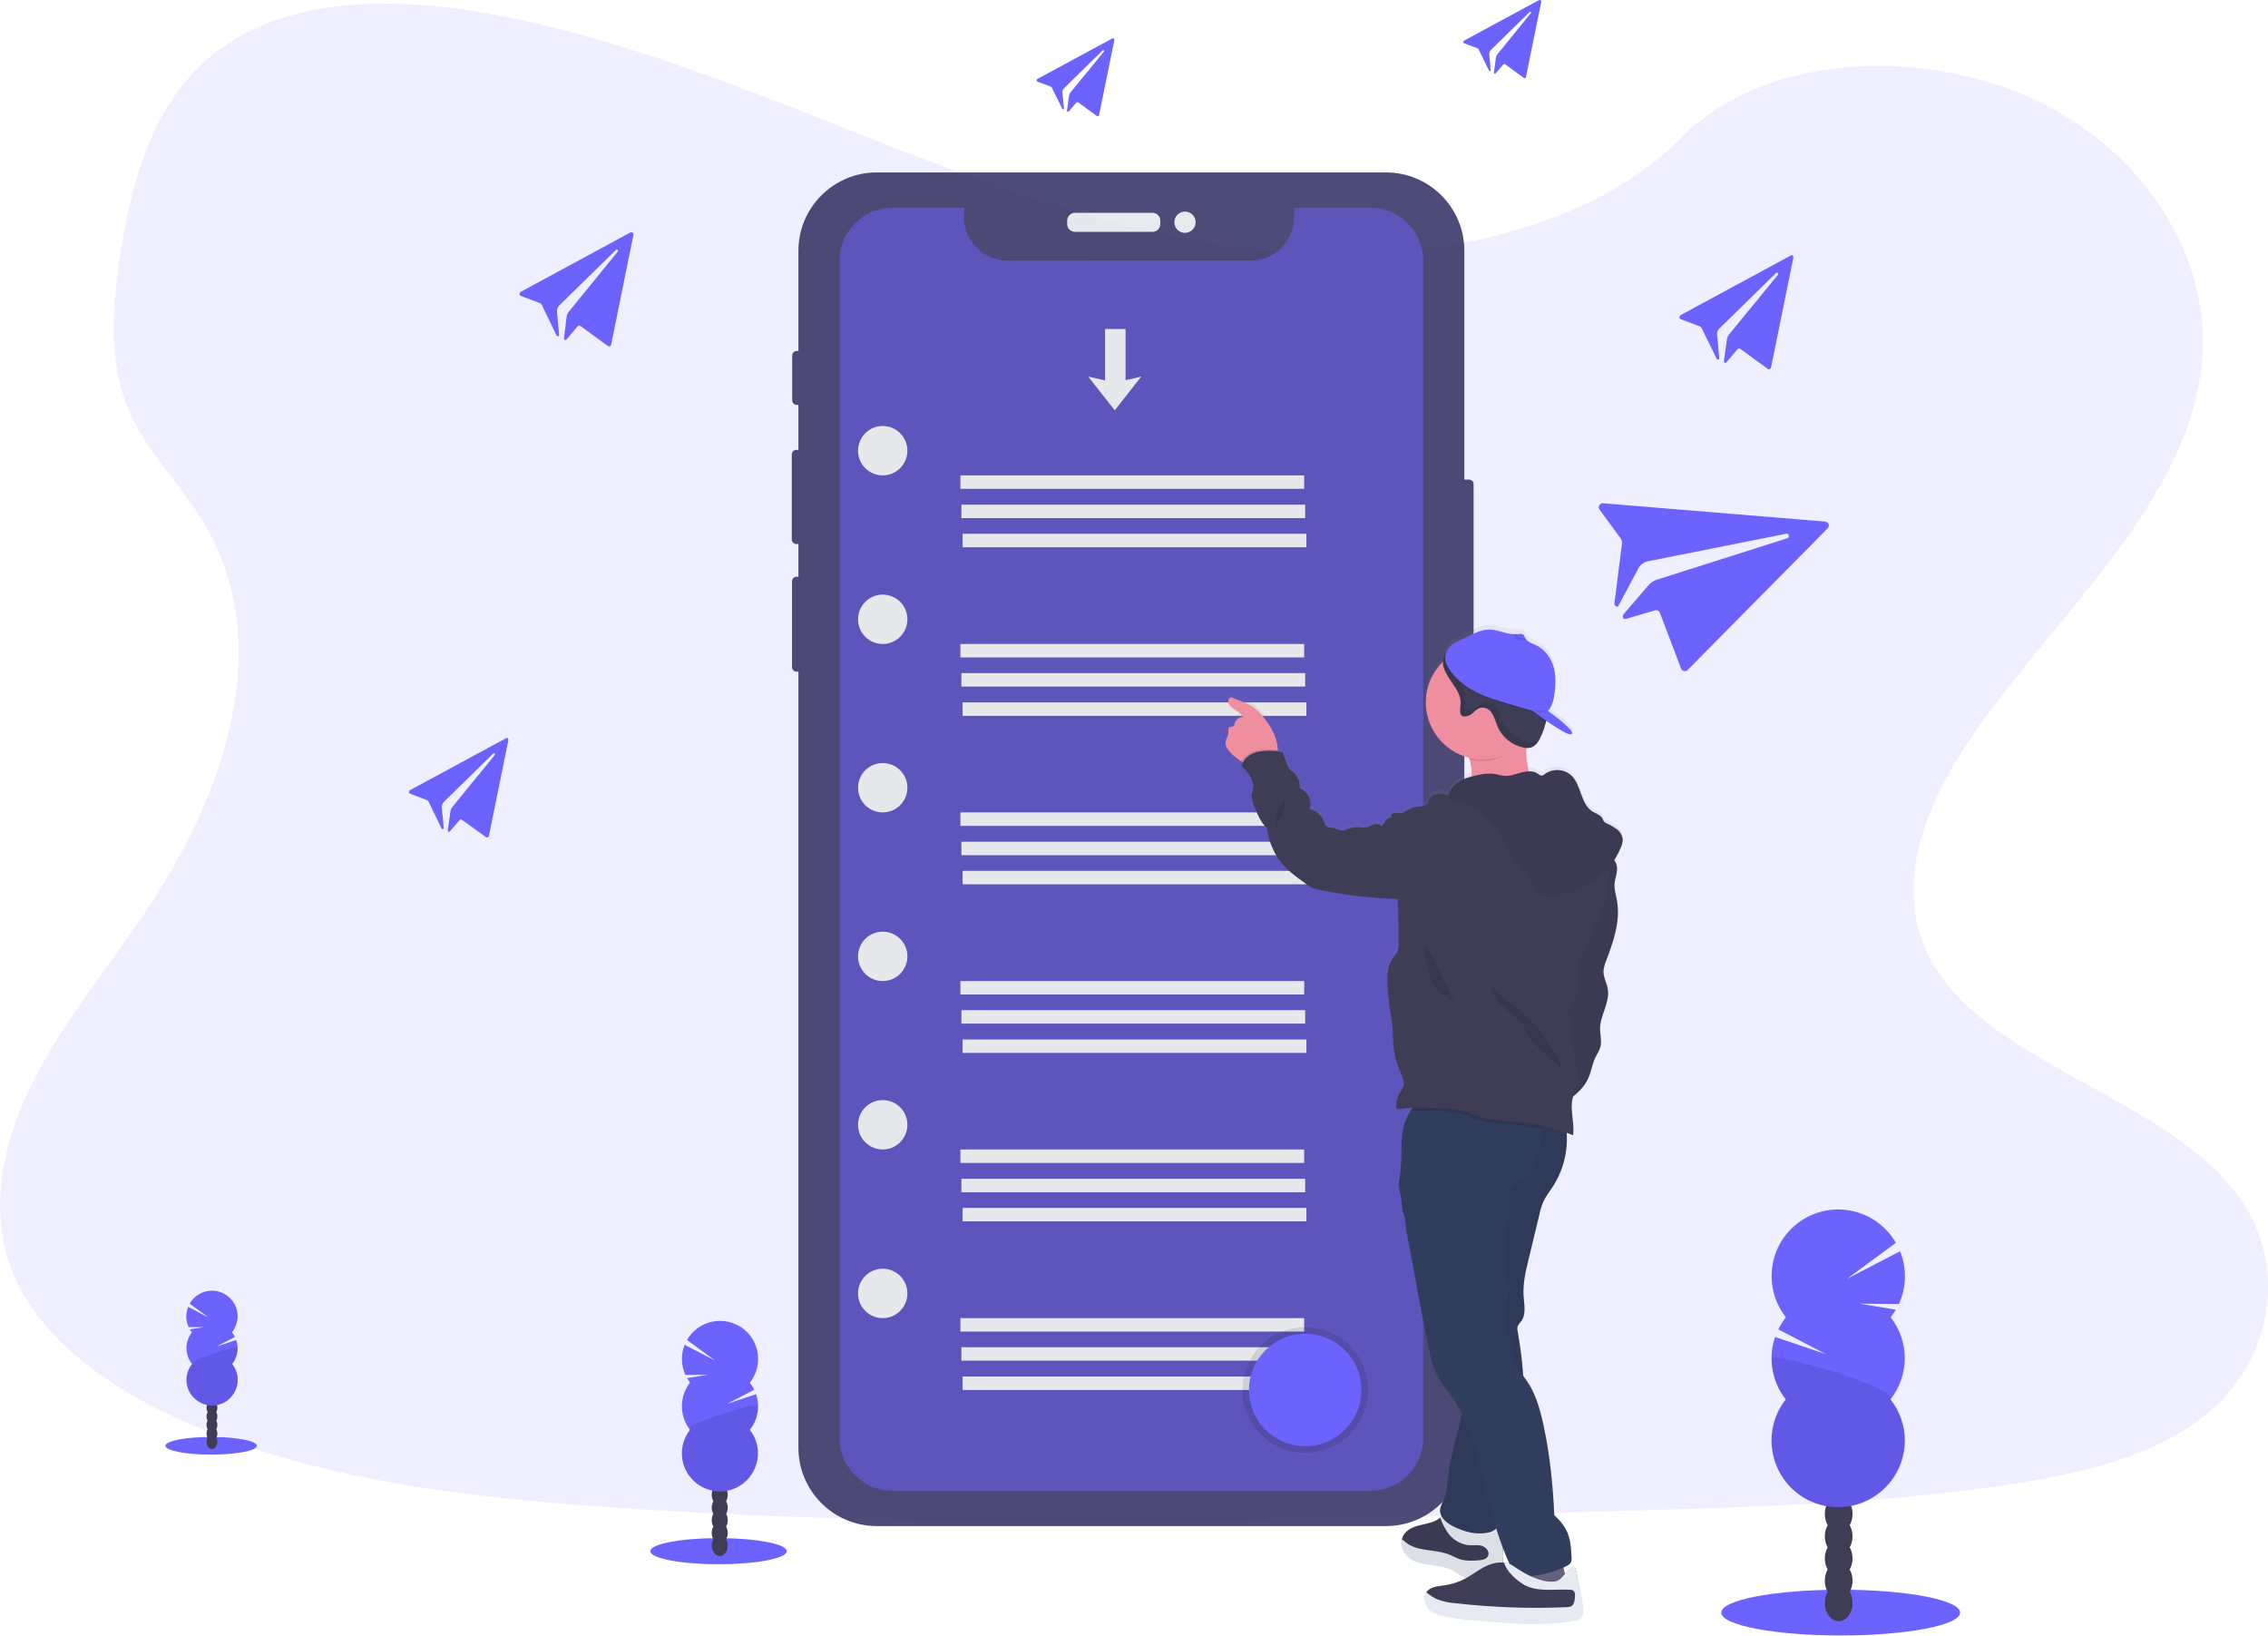 <?xml version="1.0" encoding="utf-8"?>
<!-- Generator: Adobe Illustrator 19.0.0, SVG Export Plug-In . SVG Version: 6.00 Build 0)  -->
<svg version="1.1" id="adf35c87-b782-4e77-99e1-73b1e980183a"
	 xmlns="http://www.w3.org/2000/svg" xmlns:xlink="http://www.w3.org/1999/xlink" x="0px" y="0px" viewBox="144 -110.5 1130 814.8"
	 style="enable-background:new 144 -110.5 1130 814.8;" xml:space="preserve">
<style type="text/css">
	.st0{opacity:0.1;fill:#6C63FF;enable-background:new    ;}
	.st1{opacity:0.9;}
	.st2{fill:#3A3768;}
	.st3{fill:#E6E8EC;}
	.st4{opacity:0.5;fill:#6C63FF;enable-background:new    ;}
	.st5{opacity:0.1;enable-background:new    ;}
	.st6{fill:#6C63FF;}
	.st7{fill:url(#SVGID_1_);}
	.st8{fill:#EE8E9E;}
	.st9{fill:#65617D;}
	.st10{fill:#3F3D56;}
	.st11{opacity:5.000000e-02;enable-background:new    ;}
	.st12{fill:#E8EAF2;}
	.st13{fill:#303D5C;}
</style>
<title>email campaign</title>
<path class="st0" d="M800.5,16c-72.4-2.5-141.4-25.9-207.3-51.5S462.1-89.4,391.4-103c-45.5-8.7-97.5-9.9-134.1,14.4
	C222-65.1,210.6-24.6,204.5,13c-4.6,28.3-7.3,58,5.3,84.5c8.8,18.4,24.3,33.8,35.1,51.4c37.5,61.2,11,136.8-29.6,196.6
	c-19,28.1-41.1,54.8-55.8,84.7s-21.5,64.1-8.6,94.5c12.8,30.2,43.1,52.9,76,68.8c66.8,32.4,145.5,41.7,222.3,46.9
	c169.9,11.6,340.8,6.6,511.2,1.5c63.1-1.9,126.4-3.8,188.4-13.5c34.4-5.4,70-14,95-34.8c31.8-26.3,39.6-70.9,18.3-104
	c-35.7-55.4-134.3-69.2-159.3-128.6c-13.7-32.7,0.4-69.2,20.3-99.5c42.8-65.1,114.5-122.2,118.3-196.6
	c2.6-51.1-31.9-102.3-85.2-126.5c-55.9-25.3-133.4-22.2-174.6,19.8C939.1,1.6,864.5,18.2,800.5,16z"/>
<g class="st1">
	<path class="st2" d="M870.6,128.4h5.3c1.3,0,2.3,1,2.3,2.3v77.2c0,1.3-1,2.3-2.3,2.3h-5.3c-1.3,0-2.3-1-2.3-2.3v-77.2
		C868.3,129.4,869.3,128.4,870.6,128.4z"/>
	<path class="st2" d="M541,64.3h1c1.3,0,2.3,1,2.3,2.3v22.3c0,1.3-1,2.3-2.3,2.3h-1c-1.3,0-2.3-1-2.3-2.3V66.6
		C538.7,65.4,539.7,64.3,541,64.3z"/>
	<path class="st2" d="M540.8,113.6h1.7c1.3,0,2.3,1,2.3,2.3v42.3c0,1.3-1,2.3-2.3,2.3h-1.7c-1.3,0-2.3-1-2.3-2.3v-42.3
		C538.5,114.6,539.5,113.6,540.8,113.6z"/>
	<path class="st2" d="M540.9,176.8h1.4c1.3,0,2.3,1,2.3,2.3v42.7c0,1.3-1,2.3-2.3,2.3h-1.4c-1.3,0-2.3-1-2.3-2.3v-42.7
		C538.6,177.8,539.6,176.8,540.9,176.8z"/>
	<path class="st2" d="M580.8-24.6h253.8c21.5,0,39,17.5,39,39v596.3c0,21.5-17.5,39-39,39H580.8c-21.5,0-39-17.5-39-39V14.4
		C541.8-7.1,559.3-24.6,580.8-24.6z"/>
	<path class="st3" d="M679.6-4.5h38.6c2.1,0,3.9,1.7,3.9,3.9v1.7c0,2.1-1.7,3.9-3.9,3.9h-38.6c-2.1,0-3.9-1.7-3.9-3.9v-1.7
		C675.7-2.7,677.5-4.5,679.6-4.5z"/>
	<circle class="st3" cx="734.4" cy="0.2" r="5.3"/>
</g>
<path class="st4" d="M826.8-7h-38v4.6c0,12-9.7,21.7-21.7,21.7c0,0,0,0,0,0H646c-12,0-21.7-9.7-21.7-21.7V-7h-35.6
	c-14.6,0-26.4,11.8-26.4,26.4l0,0v586.4c0,14.6,11.8,26.3,26.4,26.3h238.1c14.6,0,26.3-11.8,26.3-26.3V19.3
	C853.1,4.8,841.3-7,826.8-7z"/>
<circle class="st3" cx="583.8" cy="114" r="12.3"/>
<rect x="622.5" y="126.3" class="st3" width="171.3" height="6.7"/>
<rect x="623" y="140.9" class="st3" width="171.3" height="6.7"/>
<rect x="623.6" y="155.4" class="st3" width="171.3" height="6.7"/>
<circle class="st3" cx="583.8" cy="198" r="12.3"/>
<rect x="622.5" y="210.3" class="st3" width="171.3" height="6.7"/>
<rect x="623" y="224.8" class="st3" width="171.3" height="6.7"/>
<rect x="623.6" y="239.4" class="st3" width="171.3" height="6.7"/>
<circle class="st3" cx="583.8" cy="281.9" r="12.3"/>
<rect x="622.5" y="294.2" class="st3" width="171.3" height="6.7"/>
<rect x="623" y="308.8" class="st3" width="171.3" height="6.7"/>
<rect x="623.6" y="323.3" class="st3" width="171.3" height="6.7"/>
<circle class="st3" cx="583.8" cy="365.9" r="12.3"/>
<rect x="622.5" y="378.2" class="st3" width="171.3" height="6.7"/>
<rect x="623" y="392.7" class="st3" width="171.3" height="6.7"/>
<rect x="623.6" y="407.3" class="st3" width="171.3" height="6.7"/>
<circle class="st3" cx="583.8" cy="449.8" r="12.3"/>
<rect x="622.5" y="462.1" class="st3" width="171.3" height="6.7"/>
<rect x="623" y="476.7" class="st3" width="171.3" height="6.7"/>
<rect x="623.6" y="491.2" class="st3" width="171.3" height="6.7"/>
<circle class="st3" cx="583.8" cy="533.8" r="12.3"/>
<rect x="622.5" y="546.1" class="st3" width="171.3" height="6.7"/>
<rect x="623" y="560.6" class="st3" width="171.3" height="6.7"/>
<rect x="623.6" y="575.2" class="st3" width="171.3" height="6.7"/>
<circle class="st5" cx="794.3" cy="581.9" r="31.3"/>
<circle class="st6" cx="794.3" cy="581.9" r="28"/>
<path class="st6" d="M458.1,5.3l-54.7,29.6c-0.5,0.3-0.7,1-0.4,1.6c0.1,0.2,0.3,0.3,0.5,0.4l9.3,3.5c0.5,0.2,1,0.6,1.2,1.1l7.2,14.9
	c0.1,0.7,1.4,0.8,1.4,0.2l-1.1-12.3c0.1-0.9,0.4-1.8,1-2.5L450.9,14c0.2-0.2,0.4-0.2,0.6-0.2c0.3,0.1,0.5,0.5,0.4,0.8
	c0,0.1-0.1,0.1-0.1,0.2l-24.5,30.1c-0.5,0.7-0.9,1.6-1,2.5L425,58c0.1,0.9,0.9,1.3,1.4,0.4l5.3-6.2c0.3-0.5,1-0.6,1.5-0.3
	c0,0,0,0,0,0l13.6,9.9c0.5,0.4,1.2,0.3,1.5-0.2c0.1-0.1,0.2-0.3,0.2-0.4l11.1-54.7c0.1-0.6-0.2-1.2-0.8-1.3
	C458.6,5.1,458.3,5.2,458.1,5.3L458.1,5.3z"/>
<path class="st6" d="M1036,16.9l-54.7,29.6c-0.5,0.3-0.7,1-0.4,1.6c0.1,0.2,0.3,0.3,0.5,0.4l9.3,3.5c0.5,0.2,1,0.6,1.2,1.1l7.3,14.9
	c0.1,0.7,1.3,0.8,1.4,0.2l-1.1-12.4c0.1-0.9,0.4-1.8,1-2.5l28.4-27.8c0.2-0.2,0.4-0.2,0.6-0.2c0.3,0.1,0.5,0.5,0.5,0.8
	c0,0.1-0.1,0.1-0.1,0.2l-24.5,29.9c-0.5,0.7-0.9,1.6-1,2.5l-1.5,10.7c0.1,0.9,0.8,1.3,1.4,0.4l5.3-6.2c0.3-0.5,1-0.6,1.5-0.3
	c0,0,0,0,0,0l13.6,9.9c0.5,0.4,1.2,0.3,1.5-0.2c0.1-0.1,0.2-0.3,0.2-0.4l11.1-54.7c0.1-0.6-0.2-1.2-0.8-1.3
	C1036.5,16.7,1036.2,16.7,1036,16.9L1036,16.9z"/>
<path class="st6" d="M698.3-91.4l-37.4,20.2c-0.4,0.2-0.5,0.7-0.3,1.1c0.1,0.2,0.2,0.3,0.4,0.3l6.4,2.4c0.4,0.1,0.7,0.4,0.8,0.8
	l5,10.2c0.1,0.4,0.9,0.6,0.9,0.1l-0.8-8.4c0-0.6,0.3-1.2,0.7-1.7l19.4-19c0.1-0.1,0.3-0.2,0.4-0.1c0.2,0.1,0.4,0.3,0.3,0.5
	c0,0.1,0,0.1-0.1,0.2l-16.7,20.4c-0.4,0.5-0.6,1.1-0.7,1.7l-1,7.3c0.1,0.6,0.6,0.9,1,0.3l3.6-4.2c0.2-0.3,0.7-0.4,1-0.2l9.3,6.8
	c0.3,0.2,0.8,0.2,1-0.2c0.1-0.1,0.1-0.2,0.1-0.3l7.6-37.3c0.1-0.4-0.1-0.8-0.5-0.9C698.6-91.6,698.4-91.5,698.3-91.4L698.3-91.4z"/>
<path class="st6" d="M910.9-110.5l-37.4,20.2c-0.4,0.2-0.5,0.7-0.3,1.1c0.1,0.1,0.2,0.3,0.4,0.3l6.4,2.4c0.4,0.1,0.7,0.4,0.8,0.8
	l5,10.2c0.1,0.4,0.9,0.6,0.9,0.1l-0.7-8.4c0-0.6,0.3-1.2,0.7-1.7l19.4-19c0.1-0.1,0.3-0.2,0.4-0.1c0.2,0.1,0.4,0.3,0.3,0.5
	c0,0.1,0,0.1-0.1,0.2L890-83.4c-0.4,0.5-0.6,1.1-0.7,1.7l-1,7.3c0.1,0.6,0.6,0.9,1,0.3l3.6-4.2c0.2-0.3,0.7-0.4,1-0.2c0,0,0,0,0,0
	l9.3,6.8c0.3,0.2,0.8,0.2,1-0.2c0.1-0.1,0.1-0.2,0.1-0.3l7.6-37.3c0.1-0.4-0.1-0.8-0.5-0.9C911.3-110.6,911.1-110.5,910.9-110.5
	L910.9-110.5z"/>
<path class="st6" d="M1053.1,149.3l-110.3-9.1c-1.1-0.1-2.1,0.7-2.2,1.8c-0.1,0.5,0.1,0.9,0.3,1.3l10.5,14.3
	c0.6,0.8,0.9,1.9,0.7,2.9l-3.7,29.3c-0.4,1.1,1.2,2.6,1.9,1.6l10.4-19.5c1-1.3,2.4-2.3,3.9-2.7l69.3-13.8c0.4-0.1,0.8,0,1.1,0.3
	c0.4,0.5,0.4,1.2,0,1.6c-0.1,0.1-0.3,0.2-0.4,0.3l-65.5,20.8c-1.5,0.6-2.8,1.5-3.8,2.7l-12.5,14.5c-0.7,1.5,0,2.7,1.7,2.1l13.9-4.1
	c1-0.4,2.2,0.1,2.6,1.1l10.6,27.9c0.4,1,1.6,1.5,2.6,1.1c0.2-0.1,0.4-0.2,0.6-0.4l69.8-70.6c0.8-0.8,0.8-2.1,0-2.8
	C1053.9,149.5,1053.5,149.3,1053.1,149.3z"/>
<linearGradient id="SVGID_1_" gradientUnits="userSpaceOnUse" x1="875.638" y1="-147.891" x2="875.638" y2="349.25" gradientTransform="matrix(-1 0 0 -1 1729.16 549.6)">
	<stop  offset="0" style="stop-color:#808080;stop-opacity:0.25"/>
	<stop  offset="0.54" style="stop-color:#808080;stop-opacity:0.12"/>
	<stop  offset="1" style="stop-color:#808080;stop-opacity:0.1"/>
</linearGradient>
<path class="st7" d="M755.7,260.5c1.1,1.4,2.3,2.7,3.8,3.8c0.9,0.8,1.9,1.6,2.9,2.3c0.3,0.2,0.6,0.4,0.9,0.6c0,0-0.1,0.1-0.1,0.2
	c-0.2,0.4-0.3,0.9-0.3,1.4c0.2,0.6,0.6,1.1,1.1,1.4c2.3,2.2,3.9,5,4.5,8.1c0.3,1.8-0.9,3.8-0.8,5.6c0.2,1.8,0.7,3.6,1.4,5.2
	c1.5,3.9,3.2,7.9,6.2,10.7c0.7,6.2,3.1,12.2,7,17.1c3.2,4.1,7.5,7.2,11.7,10.3c1.3,1.1,2.8,2,4.3,2.7c1.4,0.5,2.8,0.9,4.3,1.1
	c12.4,2.5,25,3.9,37.7,4.3c0.4,7.5,0.5,15.1,0.5,22.6c0.1,1.2-0.1,2.5-0.5,3.7c-0.6,1.1-1.3,2.1-2.2,3.1c-2.9,3.8-3,9.1-2.8,13.9
	c0.3,5.6,1,11.2,2,16.8c1.3,7.1,0.1,14.9,2.6,21.7c1,2.7,2,5.3,3,8c0.3,0.7,0.5,1.6,0.6,2.4c0,1.8-1.2,3.2-2,4.8
	c-1.2,2.2-1.8,4.7-1.8,7.3c0,0.3,0.1,0.6,0.2,0.8c0.3,0.4,1,0.4,1.5,0.3c2.2-0.3,4.4-0.5,6.7-0.6c-0.4,0.5-0.8,1-1.1,1.6
	c-0.5,0.9-1,1.9-1.4,2.9c-0.8,1.7-1.4,3.4-1.9,5.2c-0.1,0.3-0.1,0.5-0.2,0.8c-0.1,0.5-0.2,1.1-0.3,1.6c-0.5,3.2-0.7,6.4-0.6,9.6
	c-0.3,6-0.6,12.2-1.2,14.1c-0.8,2.6,0.2,6.7,1.2,10.7c0,2.7,0.5,5.4,1.5,8c0.1,2.8,0.4,5.7,1,8.4c3.5,19.5,7.1,38.9,11,58.3
	c0.3,1.7,0.7,3.4,1.1,5c1.5,5.4,4,10.4,7.5,14.8c3.1,3.9,5.7,8.1,7.8,12.5c-0.2,1.1-0.5,2.1-0.7,3.2c-2.2,9.3-5.1,18.5-6.1,27.9
	c-0.4,3.8-0.5,7.7-2,11.2c-0.8,1.8-1.9,3.5-2,5.4c-0.1,1.2,0.2,2.5,0.8,3.5c-0.3,0.2-0.5,0.4-0.8,0.6l-0.4,0.3
	c-2.8,2.3-6.7,2.7-10.2,3.6s-7.3,2.8-8.3,6.2c-0.1,0.2-0.1,0.4-0.2,0.7c-0.6,3.2,1.3,6.6,4,8.5c2.9,2,6.5,2.6,10,3.1
	s7.1,0.8,10.3,2.4c2.7,1.4,5,3.6,8,4.6l0.5,0.2c-0.7,0.4-1.3,0.8-2,1.1c-3,1.5-6.2,2.5-9.6,3c-3.4,0.5-7.4,0.7-9.2,3.6l0,0
	c-1.4,2.4-0.4,5.7,1.7,7.7s4.9,2.8,7.6,3.4c6.3,1.2,12.6,2,19,2.4l6.2,0.5c6,0.5,12.1,0.9,18.2,1c7.5,0,15-0.6,22.4-2
	c0.7,0,1.3-0.3,1.8-0.9c0.2-0.4,0.3-0.9,0.3-1.4c-0.2-7.6-1.1-15.2-2.8-22.6c-0.5-2.2-3.5,0.8-5.2,2.7c-0.2-1.1-0.5-2.2-0.8-3.3
	l1.3-0.6c1-0.4,1.9-1.1,2.4-2c0.3-0.8,0.4-1.6,0.3-2.3c-0.2-4.9-0.5-9.9-2.9-14.2c-1.5-2.6-3.4-4.9-5.7-6.9
	c-0.7-15.3-2.2-30.7-5.5-45.6c-1.7-7.7-3.8-15.4-8.3-21.8c-0.5-0.8-1.2-1.6-1.8-2.4c-0.5-7.4-1.4-14.7-2.7-21.9c-0.3-1-0.3-2,0-2.9
	c0.4-0.8,1-1.6,1.6-2.2c2.7-3.4,1.6-8.3,1.3-12.7c-0.4-6.2,1-12.4,2.5-18.5c1.8-7.5,3.6-15,5.4-22.5c0.4-2.1,1.1-4.2,1.9-6.2
	c1.3-2.8,3.2-5.3,4.9-7.9c5-8,7.4-17.3,6.8-26.7c1,0.4,2,0.7,3.1,1.1c0.8-6.3-1.9-13.4,0-19.3c3.3-2.4,5.9-5.5,7.7-9.1
	c1.5-3.3,1.9-7.1,3.5-10.3c0.9-1.8,2.1-3.6,2.6-5.5c0.8-3-0.2-6.1-0.2-9.2c0.1-6.7,5-12.9,3.9-19.5c-0.5-3.1-2.3-6-2.2-9.2
	c0.1-1.7,0.6-3.4,1.3-5c3.7-9.8,7.3-20.1,5.4-30.4c-0.5-2.6-1.3-5.2-1.2-7.9c0.2-3,1.6-6,1.2-9c-0.2-1.2-0.6-2.2-1.4-3.2
	c1.3-2,2.4-4.2,3.3-6.4c0.6-1.3,0.9-2.7,0.9-4.1c-0.3-2-1.3-3.7-2.9-4.9c-1.6-1.1-3.2-2.1-5-2.9c-0.6-0.2-1.1-0.6-1.5-1
	c-0.3-0.5-0.6-1-0.8-1.6c-1-1.7-3.1-2.2-4.8-3.3c-6.1-3.7-5.5-13.3-10.7-18.2c-3.6-3.2-9-3.5-13-0.7c-0.5,0.5-1.1,0.8-1.8,0.9
	c-0.7-0.2-1.3-0.5-1.8-1c-1.3-0.9-2.8-1.3-4.4-1.2c-1-3.8-1.4-7.7-1.3-11.7h0.5c0.6,0,1.2,0,1.8-0.2c2.7-0.8,4.2-3.5,5.3-6.1
	c1-2.2,1.7-4.4,2.3-6.7c0.1-0.2,0.1-0.4,0.2-0.6c5.1,3.6,11.1,7.4,12.5,6.6c2.6-1.5-11.8-11.7-11.8-11.7l0,0l0,0
	c1.7-1.5,2.6-4.2,3-6.6c0.8-4.8,1.2-9.7,0.1-14.5s-4-9.2-8.2-11.4c-1.9-1-4.2-1.7-5.6-3.2l0,0c-0.2-0.2-0.4-0.5-0.5-0.7l0,0
	c-0.1-0.1-0.2-0.3-0.2-0.4c-0.2-0.4-0.4-0.8-0.6-1.2c-0.8-0.9-2.2-0.6-3.4-0.5h-0.4h-0.3h-0.3c-4.3,0.1-8.4-2.3-12.7-2.3
	c-4.7,0-8.8,2.7-12.9,4.6c-0.8,0.4-1.6,0.7-2.4,1.1c-2.6,1.2-4.7,2.5-6,5.5c-0.8,1-1.4,2.1-1.7,3.4c-0.1,0.6-0.2,1.1-0.2,1.7
	c-11.2,11.1-11.3,29.2-0.2,40.5c3.6,3.6,8.1,6.2,13.1,7.5c0.1,0.3,0.2,0.6,0.3,0.8c0.9,2.6,1.3,5.3,1.2,8c0,0.2,0,0.4,0,0.6
	c-2.2,0.5-4.3,1.4-6.2,2.5c-2.4,1.4-4.3,3.7-5.2,6.4c-0.1,0.2-0.1,0.4-0.2,0.6c-1.5-0.5-3.1-0.8-4.7-0.8c-1.5,0-3.1,0.1-4,1.2
	c-0.4,0.4-0.6,1-0.8,1.5c-0.5,0.5-0.7,1.4-1,2.1c-1.2,2.1-4.3,1.4-6.7,2c-2.5,0.6-4.6,3-7.2,3c-1-0.2-2-0.2-3-0.1
	c-1,0.2-1.8,1.6-1,2.3c-1.2-0.1-2.4,0.4-3,1.5c-0.7,0.9-1.2,2.1-2,2.9c-0.7-1-1.9-1.5-3.1-1.2c-1.2,0.3-2.3,0.7-3.3,1.3
	c-0.5,0.2-0.9,0.4-1.5,0.5c-0.6,0-1.2,0-1.8-0.2c-2.8-0.5-5.7-0.1-8.3,1.2c-2.3,1.1-4.5-0.9-7-1.1c-0.9,0-1.8-0.2-2.6-0.8
	c-0.5-0.6-0.8-1.3-1-2c-1.1-3.3-3.9-5.7-7.3-6.5c1.4-4.3-0.8-8.9-5-10.5c0.3-3-0.8-6-3.1-7.9c-0.6-0.4-1.1-0.8-1.6-1.2
	c-0.7-0.8-1.2-1.7-1.5-2.7l-2.2-5.9c-1-0.2-1.8-0.6-2.7-0.8c0-0.2,0-0.4,0-0.6c0-2-0.4-4-1-5.9c-1.1-3.1-2.7-6-4.7-8.6
	c-2.1-3-4.5-5.9-7.6-7.7c-1-0.6-2.1-1.1-3.2-1.5l-5.7-2.4c-0.3-0.2-0.7-0.3-1-0.3c-1.5,0-1.8,2.4-1,3.6c1.7,2.6,5.7,3.3,6.8,6.2
	c-1.9,0.1-3.6,1.3-4.1,3.2c0,0.5-0.2,0.9-0.5,1.3c-0.5,0.4-1.3,0.2-1.9,0.5c-1,0.5-0.6,2.1-0.7,3.2c-0.2,1-0.6,2-1,2.9
	C754.3,257.1,754.6,259,755.7,260.5z M892.8,661.5c0-0.6-0.1-1.2-0.1-1.8c0.1,0.3,0.2,0.6,0.3,0.9c1,2.6,2.1,5.2,3.3,7.8l-0.2-0.1
	c-0.9-0.4-1.8-0.7-2.7-0.8c-0.2,0-0.5,0-0.8-0.1C893,665.6,893,663.6,892.8,661.5L892.8,661.5z"/>
<path class="st8" d="M877.3,275.7c-0.1,4.2-1.5,8.2-1.7,12.4c12.3,0.6,24.4-5.4,36.6-3.5c-3.4-2.2-5.2-6.2-6.3-10.1
	c-1.4-5-1.8-10.3-1.2-15.5c0-0.3,0.1-0.6,0.2-0.9c0.5-2,1.6-4.9,1.3-6.5c-0.4-2.1-2.4-1.7-4.2-1.6c-5.5,0.4-11,1.1-16.4,2.1
	c-1.4,0.2-15.2,3.7-15.4,3.3c2.4,3.9,4.4,8,6,12.3C876.9,270.3,877.3,273,877.3,275.7z"/>
<path class="st8" d="M755.7,262.8c1.1,1.4,2.3,2.7,3.8,3.8c0.9,0.8,1.9,1.5,2.9,2.2c1.8,1.4,3.9,2.2,6.2,2.5c2.9,0.2,9.1-1.5,11-4
	c0.8-1.3,1.1-2.7,1-4.2c0-2-0.4-4-1-5.9c-1.1-3.1-2.7-6-4.7-8.6c-2.1-2.9-4.5-5.8-7.6-7.6c-1.1-0.6-2.1-1.1-3.2-1.5l-5.7-2.3
	c-0.3-0.2-0.7-0.3-1-0.3c-1.5,0-1.8,2.4-1,3.6c1.7,2.6,5.7,3.3,6.8,6.2c-1.9,0.1-3.6,1.3-4.1,3.2c0,0.5-0.2,0.9-0.5,1.3
	c-0.5,0.4-1.3,0.2-1.9,0.5c-1,0.5-0.6,2.1-0.7,3.2c-0.2,1-0.6,2-1,2.9C754.3,259.5,754.6,261.3,755.7,262.8z"/>
<path class="st9" d="M925.2,681.5c-0.9-1-2.5-0.8-3.8-0.6c-7.1,1.1-14.3,1.7-21.5,1.7c-0.9-4.4,1.7-8.7,2.5-13.1
	c0.1-1.1,0.4-2.2,0.8-3.3c1-1.9,3.3-2.8,5.4-3.3c3.9-0.8,9.9-2.2,12.1,1.7C923.4,669.3,924.2,676.3,925.2,681.5z"/>
<path class="st10" d="M846.6,664.9c2.9,2,6.5,2.6,10,3.1s7.1,0.8,10.3,2.3c2.7,1.3,5,3.6,8,4.5c2.7,0.7,5.5,0.8,8.2,0.1
	c3.3-0.6,6.7-1.8,8.5-4.6c1.6-2.5,1.4-5.7,1.2-8.6c-0.2-3.3-0.5-6.7-0.7-10c0-0.8-0.2-1.7-0.6-2.4c-2.3-3.4-8.1,1.4-11.2,1.4
	c-4.9,0-10.1-2.6-13.6-5.9c-0.3-0.3-0.7-0.6-1.1-0.8c-1.4-0.6-2.8,0.5-4,1.5l-0.4,0.3c-2.8,2.2-6.7,2.7-10.2,3.6s-7.3,2.7-8.3,6.2
	c-0.1,0.2-0.1,0.4-0.2,0.7C841.9,659.6,843.9,663,846.6,664.9z"/>
<path class="st11" d="M846.6,664.9c2.9,2,6.5,2.6,10,3.1s7.1,0.8,10.3,2.3c2.7,1.3,5,3.6,8,4.5c2.7,0.7,5.5,0.8,8.2,0.1
	c3.3-0.6,6.7-1.8,8.5-4.6c1.6-2.5,1.4-5.7,1.2-8.6c-0.2-3.3-0.5-6.7-0.7-10c0-0.8-0.2-1.7-0.6-2.4c-2.3-3.4-8.1,1.4-11.2,1.4
	c-4.9,0-10.1-2.6-13.6-5.9c-0.3-0.3-0.7-0.6-1.1-0.8c-1.4-0.6-2.8,0.5-4,1.5l-0.4,0.3c-2.8,2.2-6.7,2.7-10.2,3.6s-7.3,2.7-8.3,6.2
	c-0.1,0.2-0.1,0.4-0.2,0.7C841.9,659.6,843.9,663,846.6,664.9z"/>
<path class="st12" d="M846.6,666c2.9,2,6.5,2.6,10,3.1s7.1,0.8,10.3,2.3c2.7,1.3,5,3.6,8,4.5c2.7,0.7,5.5,0.8,8.2,0.1
	c3.5-0.7,6.5-2.8,8.5-5.7c1.6-2.5,1.4-5.7,1.2-8.6c-0.2-3.3-0.5-6.7-0.7-10c0-0.8-0.2-1.7-0.6-2.4c-2.3-3.4-8.1,1.4-11.2,1.4
	c-4.9,0-10.1-2.6-13.6-5.9c-0.3-0.3-0.7-0.6-1.1-0.8c-1.4-0.6-2.8,0.5-4,1.5c0.8,2.5,2,4.8,3.4,7c2.4,3.7,6.3,6.2,10.7,6.7
	c2.2,0.2,4.4-0.3,6.5,0.3s4,2.7,3.3,4.8s-3.3,2.4-5.4,2.5c-3,0.2-6,0.3-8.8-0.6c-1.7-0.6-3.3-1.5-5-2.2c-7.1-3-16.1-1.3-22-6.3
	c-0.6-0.5-1.2-1-1.8-1.4C841,659.7,843.9,664.1,846.6,666z"/>
<path class="st11" d="M846.6,666c2.9,2,6.5,2.6,10,3.1s7.1,0.8,10.3,2.3c2.7,1.3,5,3.6,8,4.5c2.7,0.7,5.5,0.8,8.2,0.1
	c3.5-0.7,6.5-2.8,8.5-5.7c1.6-2.5,1.4-5.7,1.2-8.6c-0.2-3.3-0.5-6.7-0.7-10c0-0.8-0.2-1.7-0.6-2.4c-2.3-3.4-8.1,1.4-11.2,1.4
	c-4.9,0-10.1-2.6-13.6-5.9c-0.3-0.3-0.7-0.6-1.1-0.8c-1.4-0.6-2.8,0.5-4,1.5c0.8,2.5,2,4.8,3.4,7c2.4,3.7,6.3,6.2,10.7,6.7
	c2.2,0.2,4.4-0.3,6.5,0.3s4,2.7,3.3,4.8s-3.3,2.4-5.4,2.5c-3,0.2-6,0.3-8.8-0.6c-1.7-0.6-3.3-1.5-5-2.2c-7.1-3-16.1-1.3-22-6.3
	c-0.6-0.5-1.2-1-1.8-1.4C841,659.7,843.9,664.1,846.6,666z"/>
<path class="st13" d="M923.8,448.1c2.3,11.1,0.1,22.7-6,32.3c-1.7,2.6-3.6,5-4.9,7.8c-0.8,2-1.5,4.1-1.9,6.2l-5.4,22.4
	c-1.5,6-2.9,12.2-2.5,18.4c0.3,4.3,1.4,9.2-1.3,12.6c-0.6,0.6-1.2,1.4-1.6,2.2c-0.3,1-0.3,2,0,2.9c2.7,16.2,4.8,33.2-0.2,48.9
	c-4.5,14.2-4.7,30-8.5,44.5c-0.5,1.8-1,3.7-2.4,4.9c-1,0.9-2.2,1.4-3.5,1.7c-5.6,1.3-11.5-0.2-16.8-2.7c-3.7-1.7-7.6-4.7-7.3-8.7
	c0.2-1.9,1.3-3.6,2-5.4c1.5-3.5,1.6-7.3,2-11.1c1-9.4,3.9-18.5,6.1-27.8s3.7-18.9,1.8-28.2c-3.8-19.3-9.9-38-18.2-55.8
	c-0.4-0.9-0.9-1.8-1.7-2.5c-0.8-0.5-1.6-1-2.3-1.6c-0.6-0.9-0.9-1.9-1.1-2.9c-0.8-2.9-3.2-5.1-4.9-7.7c-4.1-6.5-2.8-14.9-2.7-22.6
	c0.2-7.5-0.9-15.1,0.3-22.5s5.5-15,12.6-17.3c3.5-1.2,7.4-0.9,11.1-0.5C886.4,437.5,905.5,441.1,923.8,448.1z"/>
<path class="st11" d="M923.8,448.1c2.3,11.1,0.1,22.7-6,32.3c-1.7,2.6-3.6,5-4.9,7.8c-0.8,2-1.5,4.1-1.9,6.2l-5.4,22.4
	c-1.5,6-2.9,12.2-2.5,18.4c0.3,4.3,1.4,9.2-1.3,12.6c-0.6,0.6-1.2,1.4-1.6,2.2c-0.3,1-0.3,2,0,2.9c2.7,16.2,4.8,33.2-0.2,48.9
	c-4.5,14.2-4.7,30-8.5,44.5c-0.5,1.8-1,3.7-2.4,4.9c-1,0.9-2.2,1.4-3.5,1.7c-5.6,1.3-11.5-0.2-16.8-2.7c-3.7-1.7-7.6-4.7-7.3-8.7
	c0.2-1.9,1.3-3.6,2-5.4c1.5-3.5,1.6-7.3,2-11.1c1-9.4,3.9-18.5,6.1-27.8s3.7-18.9,1.8-28.2c-3.8-19.3-9.9-38-18.2-55.8
	c-0.4-0.9-0.9-1.8-1.7-2.5c-0.8-0.5-1.6-1-2.3-1.6c-0.6-0.9-0.9-1.9-1.1-2.9c-0.8-2.9-3.2-5.1-4.9-7.7c-4.1-6.5-2.8-14.9-2.7-22.6
	c0.2-7.5-0.9-15.1,0.3-22.5s5.5-15,12.6-17.3c3.5-1.2,7.4-0.9,11.1-0.5C886.4,437.5,905.5,441.1,923.8,448.1z"/>
<path class="st13" d="M844,495.2c0.1,2.9,0.4,5.8,1,8.7c3.5,19.4,7.1,38.7,11,58c0.3,1.7,0.7,3.3,1.1,5c1.5,5.4,4,10.4,7.5,14.7
	c16.3,20.3,17.7,49.8,26.5,74.3c0.6,1.7,1.2,3.3,1.8,5c1.6,4.2,3.4,8.2,5.5,12.2c0.2,0.6,0.6,1.1,1.1,1.5c0.5,0.3,1.2,0.4,1.8,0.3
	c8,0,15.8-1.7,23-5.2c1-0.4,1.9-1.1,2.4-2c0.3-0.7,0.4-1.6,0.3-2.3c-0.2-4.8-0.5-9.9-2.9-14.2c-1.5-2.6-3.4-4.9-5.7-6.9
	c-0.7-15.2-2.2-30.5-5.5-45.4c-1.7-7.6-3.8-15.3-8.3-21.7c-3.3-4.8-7.9-9.4-7.4-15.2c0.3-2.5,1.3-5.7-0.7-7.1
	c-0.9-0.7-2.2-0.7-2.8-1.7c-0.2-0.4-0.4-0.9-0.4-1.4c-0.4-3.9-0.2-7.9,0.7-11.8c0.7-2.5,1.3-5.1,1.8-7.7c0.3-2.6-0.2-5.5-1.9-7.4
	c-0.1-5.2,0-10.7-0.1-15.9c-0.2-3,0-6,0.7-8.9c0.4-1.4,1-2.7,1.3-4.1c1.1-5-1.6-11,1.6-15c1.3-1.7,3.4-2.5,5.2-3.7
	c3.5-2.4,5.9-6.2,7.2-10.3c1.1-4.1,1.8-8.3,2-12.6c0.1-0.9,0.1-1.8,0-2.7c-0.1-0.5-0.2-0.9-0.4-1.4c-1-2.3-3.7-3.2-6.1-3.7
	c-15.4-3.7-31.1-5.5-46.9-5.5c-5.8-4-9.1-2.6-11.6,1.7c-1.4,2.6-2.5,5.3-3.3,8.1c-1.1,3.4-1.2,22.5-2.3,26
	C839.9,481.4,844,490.5,844,495.2z"/>
<path class="st10" d="M949.6,321.1c0.4,3-1,6-1.2,9c-0.1,2.7,0.7,5.2,1.2,7.9c1.9,10.2-1.7,20.5-5.4,30.2c-0.7,1.6-1.1,3.3-1.3,5
	c-0.1,3.2,1.7,6.1,2.2,9.2c1,6.6-3.8,12.8-3.9,19.4c0,3.1,0.9,6.2,0.2,9.1c-0.5,2-1.7,3.7-2.6,5.5c-1.5,3.3-2,7-3.5,10.3
	c-2.7,6-8.4,9.9-13.9,13.5c-3.1-1-6.5-2.3-8.2-5.1c-0.8-1.4-1.2-2.9-1.4-4.5c-1.2-6.8-1.2-13.8-1.1-20.7c-0.1-5.9,0.2-11.9,0.9-17.8
	c1.1-7.5,3.5-14.7,5.3-22.1c2.2-9.3,3.3-18.9,6.8-27.9c3-7.8,7.7-14.9,12.7-21.6c1.9-2.6,3.4-6.2,7-5.7
	C946.5,315.5,949,317.9,949.6,321.1z"/>
<path class="st11" d="M949.6,321.1c0.4,3-1,6-1.2,9c-0.1,2.7,0.7,5.2,1.2,7.9c1.9,10.2-1.7,20.5-5.4,30.2c-0.7,1.6-1.1,3.3-1.3,5
	c-0.1,3.2,1.7,6.1,2.2,9.2c1,6.6-3.8,12.8-3.9,19.4c0,3.1,0.9,6.2,0.2,9.1c-0.5,2-1.7,3.7-2.6,5.5c-1.5,3.3-2,7-3.5,10.3
	c-2.7,6-8.4,9.9-13.9,13.5c-3.1-1-6.5-2.3-8.2-5.1c-0.8-1.4-1.2-2.9-1.4-4.5c-1.2-6.8-1.2-13.8-1.1-20.7c-0.1-5.9,0.2-11.9,0.9-17.8
	c1.1-7.5,3.5-14.7,5.3-22.1c2.2-9.3,3.3-18.9,6.8-27.9c3-7.8,7.7-14.9,12.7-21.6c1.9-2.6,3.4-6.2,7-5.7
	C946.5,315.5,949,317.9,949.6,321.1z"/>
<path class="st5" d="M870.1,255.5c2.4,3.9,4.4,8,6,12.3c2.2,0.5,4.5,0.8,6.8,0.8c8.9,0,15.1-5,20.3-11.4c0.5-2,3.3-4,2.9-5.6
	c-0.4-2.1-2.4-1.7-4.2-1.6c-5.5,0.4-11,1.1-16.4,2.1C884.1,252.4,870.3,255.9,870.1,255.5z"/>
<circle class="st8" cx="882.8" cy="239.4" r="28.4"/>
<path class="st5" d="M846.9,442.9c4.9-0.3,9.9-0.1,14.8,0.1c3.1,0,6.2,0.4,9.2,0.9c3.7,0.8,7.2,2.5,10.9,3.6
	c5.9,1.7,12.1,1.8,18.2,2.4c4,0.4,8,1,11.9,1.9c-0.1-0.5-0.2-0.9-0.4-1.4c-1-2.3-3.7-3.2-6.1-3.7c-15.4-3.7-31.1-5.5-46.9-5.5
	C852.7,437.2,849.4,438.7,846.9,442.9z"/>
<path class="st10" d="M866.3,285.9c1.2,1.4,2.9,3,4.7,2.5c0.7-0.2,1.3-0.6,1.8-1c3.3-2.1,7.3-2.6,11.1-3.2c7.8-1.2,15.5-2.9,23-5.2
	c2.2-0.8,4.5-1.3,6.8-1.4c4.8,0,9.1,3.2,12.1,7s5.1,8.2,8.1,12c2.1,2.7,4.6,5.1,6.6,7.9c5,7.1,6,16.3,4.8,24.9s-4.7,16.6-8.1,24.6
	c-1.8,4.6-4,9.1-6.6,13.3c1.1,6.5,0.5,13.9-2.5,19.8c-1,1.9-2.2,3.8-2.6,5.9c-0.1,1.4-0.1,2.9,0.2,4.3l1.5,10.3
	c0.4,3.1,0.9,6.3,1.5,9.4c1,5.7,2.5,11.9-0.2,17c-3.2,6.2,0.2,14.1-0.7,21c-8.9-3.4-18.2-5.7-27.7-6.6c-6.1-0.6-12.3-0.7-18.2-2.4
	c-3.7-1.1-7.2-2.8-10.9-3.6c-3-0.6-6.1-0.9-9.2-0.9c-6.8-0.3-13.7-0.5-20.4,0.5c-0.5,0.1-1.2,0.1-1.5-0.3c-0.1-0.2-0.2-0.5-0.2-0.8
	c-0.1-2.5,0.5-5,1.8-7.2c0.8-1.5,2-3,2-4.7c-0.1-0.8-0.3-1.6-0.6-2.4l-3-8c-2.5-6.7-1.3-14.5-2.6-21.6c-1-5.5-1.7-11.1-2-16.7
	c-0.2-4.8-0.1-10,2.8-13.8c0.8-0.9,1.6-1.9,2.2-3c0.4-1.2,0.6-2.4,0.5-3.6c0.1-9.6-0.2-19.2-0.8-28.7c2.5-4.5,5.2-9.2,7.7-13.7
	c2.9-5.3,5.9-10.6,7.1-16.5c0.8-3.9,0.8-8,1.3-11.9c0.1-1,0.4-2,1-2.8c1-1.1,2.6-1.2,4-1.2C862.7,285,864.5,285.3,866.3,285.9z"/>
<path class="st5" d="M762.3,268.9c1.8,1.4,3.9,2.2,6.2,2.5c2.9,0.2,9.1-1.5,11-4c0.8-1.3,1.1-2.7,1-4.2c-0.4-0.1-0.8-0.2-1.2-0.2
	c-3.2-0.4-6.4-0.2-9.5,0.4C766.7,264.1,763.7,266,762.3,268.9C762.3,268.9,762.3,268.9,762.3,268.9z"/>
<path class="st10" d="M856.8,330.3c-1.7,2.2-3.5,4.4-6,5.6c-2.8,1.5-6.1,1.5-9.3,1.4c-13.1-0.3-26.2-1.7-39-4.3
	c-1.5-0.3-2.9-0.6-4.3-1.1c-1.5-0.7-3-1.6-4.3-2.7c-4.2-3-8.5-6.1-11.7-10.2c-3.8-4.9-6.2-10.8-7-17c-3-2.8-4.7-6.8-6.2-10.7
	c-0.8-1.6-1.2-3.4-1.4-5.2c-0.1-1.8,1.1-3.8,0.8-5.6c-0.6-3.1-2.2-6-4.5-8.1c-0.5-0.4-0.9-0.9-1.1-1.4c-0.1-0.5,0-1,0.3-1.4
	c1.3-2.9,4.3-4.8,7.4-5.6c3.1-0.6,6.4-0.7,9.5-0.4c1.1,0.2,2.1,0.5,3.1,0.8l2.2,5.9c0.3,1,0.8,1.9,1.5,2.7c0.5,0.4,1,0.9,1.6,1.2
	c2.3,1.9,3.5,4.9,3.1,7.9c4.2,1.6,6.4,6.2,5,10.5c3.4,0.7,6.2,3.2,7.3,6.4c0.2,0.7,0.5,1.4,1,2c0.7,0.6,1.6,0.8,2.6,0.8
	c2.5,0.1,4.7,2.1,7,1.1c2.6-1.2,5.5-1.6,8.3-1.2c0.6,0.1,1.2,0.2,1.8,0.1c0.5-0.1,1-0.3,1.5-0.5c1-0.6,2.1-1,3.3-1.3
	c1.2-0.2,2.4,0.2,3.1,1.2c0.8-0.9,1.3-2,2-2.9c0.7-1,1.8-1.6,3-1.5c-0.8-0.7,0-2,1-2.3c1-0.1,2,0,3,0.1c2.6,0,4.6-2.4,7.2-3
	c2.3-0.6,5.5,0.1,6.7-2c0.4-0.7,0.5-1.7,1.2-2.2c0.5-0.2,1.1-0.3,1.6-0.2c1.7,0.2,3.3,0.7,4.8,1.5c2.5,9.6,1.2,19.6-0.7,29.4
	C861.3,322.6,859.6,326.7,856.8,330.3z"/>
<path class="st5" d="M856.9,364.7l12.2,24.7c-1.3-2.3-4.1-3.2-6.3-4.6c-2.8-2-4.9-4.8-6-8.1c-1.1-3.2-1.9-6.6-2.3-10
	c-0.2-1.6-0.8-3.8,0-5.2C855.8,361.8,856.3,363.6,856.9,364.7z"/>
<path class="st5" d="M892.1,385.7c2.8,2.7,6.1,4.7,9.2,7.2c7.1,5.7,12.2,13.4,17.1,21c1.4,2,2.6,4.1,3.5,6.4c-0.6,0.5-1.5,0-2-0.5
	l-9.6-8.4c-1.2-1-2.3-2-3.2-3.2c-1.7-2.2-2.4-5-3.9-7.4c-1.6-2.3-3.6-4.3-5.8-6c-2.2-1.9-12.3-10.5-9.9-13.8
	C889.1,381.8,890.6,384.2,892.1,385.7z"/>
<path class="st10" d="M871.1,278.8c3-1.9,6.6-2.7,10.2-3.4c2.1-0.5,4.3-0.6,6.5-0.5c2,0.2,3.9,1,5.9,1.1c2.8,0.2,5.5-1,8.3-1.7
	s5.9-1,8.2,0.6c0.5,0.5,1.1,0.8,1.8,1c0.7-0.1,1.3-0.4,1.8-0.9c4-2.8,9.4-2.5,13,0.7c5.2,4.9,4.6,14.4,10.7,18.1
	c1.7,1,3.8,1.6,4.8,3.3c0.2,0.5,0.5,1.1,0.8,1.6c0.4,0.4,0.9,0.8,1.5,1c1.8,0.8,3.4,1.8,5,2.9c1.6,1.2,2.6,2.9,2.9,4.9
	c0,1.4-0.3,2.8-0.9,4.1c-6.1,15-21,24.5-37.2,23.8c-1.4,0.1-2.8-0.4-3.9-1.2c-0.6-0.7-1.1-1.4-1.4-2.2c-2.9-6-8.2-10.5-11.7-16.2
	c-2-3.4-3.3-7.2-5.5-10.6c-3.2-5.1-8.1-8.9-12.9-12.5c-2.7-2.1-5.7-4.2-9.1-4.1c-3,0.1-5.2,0.3-4.1-3.4
	C866.7,282.4,868.6,280.2,871.1,278.8z"/>
<path class="st11" d="M871.1,278.8c3-1.9,6.6-2.7,10.2-3.4c2.1-0.5,4.3-0.6,6.5-0.5c2,0.2,3.9,1,5.9,1.1c2.8,0.2,5.5-1,8.3-1.7
	s5.9-1,8.2,0.6c0.5,0.5,1.1,0.8,1.8,1c0.7-0.1,1.3-0.4,1.8-0.9c4-2.8,9.4-2.5,13,0.7c5.2,4.9,4.6,14.4,10.7,18.1
	c1.7,1,3.8,1.6,4.8,3.3c0.2,0.5,0.5,1.1,0.8,1.6c0.4,0.4,0.9,0.8,1.5,1c1.8,0.8,3.4,1.8,5,2.9c1.6,1.2,2.6,2.9,2.9,4.9
	c0,1.4-0.3,2.8-0.9,4.1c-6.1,15-21,24.5-37.2,23.8c-1.4,0.1-2.8-0.4-3.9-1.2c-0.6-0.7-1.1-1.4-1.4-2.2c-2.9-6-8.2-10.5-11.7-16.2
	c-2-3.4-3.3-7.2-5.5-10.6c-3.2-5.1-8.1-8.9-12.9-12.5c-2.7-2.1-5.7-4.2-9.1-4.1c-3,0.1-5.2,0.3-4.1-3.4
	C866.7,282.4,868.6,280.2,871.1,278.8z"/>
<path class="st10" d="M856.3,690.4c2.1,1.9,4.9,2.8,7.6,3.4c6.3,1.2,12.6,2,19,2.3l6.2,0.5c6,0.5,12.1,0.9,18.2,1
	c7.5,0,15-0.6,22.4-1.9c0.7,0,1.3-0.3,1.8-0.9c0.2-0.4,0.3-0.9,0.3-1.4c-0.1-7.6-1.1-15.1-2.8-22.4c-0.7-3-6.1,3.8-6.4,4
	c-1.5,1.7-2.6,2.5-4.9,2.6c-6.2,0.3-13.2-3.5-18.2-6.8c-1.1-0.8-2.2-1.5-3.4-2.1c-0.9-0.4-1.8-0.6-2.7-0.8c-3.2-0.3-6.4,0.4-9.3,1.9
	c-3.7,1.8-7,4.5-10.7,6.4c-3,1.5-6.2,2.5-9.6,3c-3.4,0.5-7.4,0.7-9.2,3.6l0,0C853.2,685.2,854.2,688.5,856.3,690.4z"/>
<path class="st12" d="M856.3,691.5c2.1,1.9,4.9,2.8,7.6,3.3c6.3,1.2,12.6,2,19,2.3l6.2,0.5c6,0.5,12.1,0.9,18.2,1
	c7.5,0,15-0.6,22.4-1.9c0.7,0,1.3-0.3,1.8-0.9c0.6-0.8,1.1-1.6,1.4-2.5c-0.1-7.6-2.2-15.1-3.9-22.5c-0.7-3-6.1,3.8-6.4,4
	c-1.5,1.7-2.6,2.5-4.9,2.6c-6.2,0.3-13.2-3.5-18.2-6.8c-1.1-0.8-2.2-1.5-3.4-2.1c-0.9-0.4-1.8-0.6-2.7-0.8
	c0.8,4.5,7.2,9.9,10.6,11.6c6.7,3.3,14.7,1.7,22.2,2.1c0.5,0,1.1,0.1,1.6,0.4c0.9,0.6,1,1.9,0.9,3c-0.1,1.8-0.3,3.9-1.8,4.8
	c-0.8,0.4-1.6,0.5-2.5,0.5c-18.5,0.8-37,0.1-55.5-2c-3.1-0.2-6.1-0.9-9-2c-1.9-0.9-3.6-2-5.2-3.4
	C852.3,684.6,854.2,689.6,856.3,691.5z"/>
<path class="st10" d="M871.8,239.1c0.1,2.9-1.9,8.6,3.6,7c3.3-1,4.2-4.8,8.3-4s5.1,6,6.5,9.3c2.3,5.4,7.2,9.3,12.9,10.5
	c1.2,0.3,2.4,0.3,3.6,0c2.7-0.8,4.2-3.5,5.3-6.1c1-2.2,1.7-4.4,2.3-6.7c0.4-1.6,0.7-3.3,0.8-4.9l0,0c0.1-1.1,0.1-2.3,0-3.4
	c-0.5-6.7-4.3-12.8-9.2-17.4s-10.8-7.9-16.6-11.2c-1.9-1.2-4-2.1-6.1-2.7c-2.1-0.4-4.3-0.5-6.5-0.3c-2.8,0.1-5.6,0.8-8.2,1.9
	c-1.1,0.5-2,1.2-2.9,2c-1.2,1.1-2.1,2.6-2.5,4.2c-1,4.3,1.7,8.2,3.9,11.6C869.2,232.1,871.6,235.3,871.8,239.1z"/>
<path class="st5" d="M779.3,302.1c1.2-3,6.1-11.1,4.7-14c-1.5,2.1-2.7,4.4-3.8,6.7C779.3,297.2,780.1,300.2,779.3,302.1z"/>
<path class="st5" d="M867,229.1c-2.2-3.4-5-7.3-3.9-11.6c0.5-1.9,1.6-3.6,3.2-4.8c-0.4,0.6-0.6,1.3-0.8,2c-1.1,4.3,1.7,8.2,3.9,11.6
	c2,3,4.5,6.2,4.6,10c0.1,2.9-1.9,8.6,3.6,7c3.3-1,4.2-4.8,8.3-4s5.1,6,6.5,9.3c2.3,5.4,7.2,9.3,12.9,10.5c1.2,0.3,2.4,0.3,3.6,0
	c0.6-0.2,1.2-0.4,1.7-0.8c-0.8,1.7-2.3,3-4.1,3.6c-1.2,0.3-2.4,0.3-3.6,0c-5.8-1.1-10.6-5.1-13-10.5c-1.4-3.4-2.3-8.5-6.5-9.3
	s-5.1,3-8.3,4c-5.5,1.6-3.5-4.1-3.6-7C871.5,235.3,869,232.1,867,229.1z"/>
<path class="st5" d="M865.8,223.2c0.5,0.8,1.1,1.6,1.7,2.4c1.2,1.5,2.5,2.8,3.9,4c0.8,0.7,1.7,1.4,2.6,2.1c1.7,1.2,3.5,2.2,5.3,3.2
	c5.4,2.7,11.2,4.4,17,6.1l11.3,3.3c1.4,1,3.9,3,6.8,4.9c0.4-1.6,0.7-3.3,0.8-4.9l0,0c0.1-1.1,0.1-2.3,0-3.4
	c-0.5-6.7-4.3-12.8-9.2-17.4s-10.8-7.9-16.6-11.2c-1.9-1.2-4-2.1-6.1-2.7c-2.1-0.4-4.3-0.5-6.5-0.3c-2.8,0.1-5.6,0.8-8.2,1.9
	c-1.1,0.5-2,1.2-2.9,2c-0.6,0.9-1.1,2-1.5,3.1C863.6,218.7,864.5,221.2,865.8,223.2z"/>
<path class="st6" d="M865.8,222.5c0.5,0.8,1.1,1.6,1.7,2.4c1.2,1.5,2.5,2.8,3.9,4c0.8,0.7,1.7,1.4,2.6,2.1c1.7,1.2,3.5,2.2,5.3,3.2
	c5.4,2.7,11.2,4.4,17,6.1l11.3,3.3c4,3,17.2,12.8,19.4,11.6c2.6-1.4-11.8-11.6-11.8-11.6l-0.7,0.5c2.1-1.3,3.2-4.4,3.7-7
	c0.8-4.8,1.2-9.7,0.1-14.4s-4-9.1-8.2-11.4c-1.9-1-4.2-1.6-5.6-3.1c-0.2-0.2-0.4-0.5-0.5-0.7c-0.1-0.1-0.2-0.3-0.2-0.4
	c-0.1-0.4-0.4-0.8-0.6-1.2c-0.8-0.9-2.2-0.6-3.4-0.5c-0.1,0-0.2,0-0.4,0c-0.2,0-0.4,0-0.7,0c-4.3,0.1-8.4-2.3-12.7-2.3
	c-4.7,0-8.8,2.7-12.9,4.6c-0.8,0.4-1.6,0.7-2.4,1.1c-3,1.4-5.3,2.9-6.5,6.9C863.6,217.9,864.5,220.4,865.8,222.5z"/>
<path class="st5" d="M898.8,205.3c-0.2,0.3-0.3,0.7-0.3,1c0,0.6,0.3,1.1,0.7,1.5c0.5,0.4,1.1,0.6,1.8,0.6c0.5,0.1,0.9,0.1,1.4,0.1
	c0.6,0.1,1.3-0.1,1.8-0.3c0.1-0.1,0.2-0.1,0.3-0.2c-0.2-0.2-0.4-0.5-0.5-0.7c-0.1,0.1-0.2,0.1-0.6,0c-0.8,0-1.6-0.2-2.3-0.4
	c-0.3-0.1-0.6-0.2-0.9-0.4c-0.4-0.3-0.7-0.8-0.8-1.2L898.8,205.3z"/>
<path class="st5" d="M915,243.4c-0.6,0.4-1.3,0.6-2,0.7c-0.5,0.1-1,0.2-1.5,0.2c-1.3,0-2.6-0.4-3.7-1"/>
<path class="st6" d="M396,257.3l-47.7,25.8c-0.5,0.3-0.7,0.9-0.4,1.4c0.1,0.2,0.3,0.3,0.5,0.4l8.1,3.1c0.5,0.2,0.9,0.5,1.1,1l6.3,13
	c0.1,0.6,1.2,0.7,1.2,0.1l-1-10.8c0.1-0.8,0.4-1.6,0.9-2.2l24.7-24.2c0.1-0.1,0.3-0.2,0.5-0.2c0.3,0.1,0.5,0.4,0.4,0.7
	c0,0.1-0.1,0.2-0.1,0.2l-21.3,26.1c-0.5,0.6-0.7,1.4-0.8,2.1l-1.3,9.3c0.1,0.8,0.7,1.1,1.2,0.4l4.6-5.4c0.3-0.4,0.9-0.5,1.3-0.2
	l11.9,8.6c0.5,0.3,1.1,0.2,1.4-0.3c0.1-0.1,0.1-0.2,0.1-0.3l9.7-47.7c0.1-0.5-0.3-1.1-0.8-1.2C396.4,257.2,396.2,257.2,396,257.3
	L396,257.3z"/>
<ellipse class="st6" cx="1061.1" cy="692.8" rx="59.5" ry="11.4"/>
<ellipse class="st10" cx="1060.1" cy="688" rx="6.9" ry="9.1"/>
<ellipse class="st10" cx="1060.1" cy="676.9" rx="6.9" ry="9.1"/>
<ellipse class="st10" cx="1060.1" cy="665.8" rx="6.9" ry="9.1"/>
<ellipse class="st10" cx="1060.1" cy="654.8" rx="6.9" ry="9.1"/>
<ellipse class="st10" cx="1060.1" cy="643.7" rx="6.9" ry="9.1"/>
<ellipse class="st10" cx="1060.1" cy="632.6" rx="6.9" ry="9.1"/>
<ellipse class="st10" cx="1060.1" cy="621.5" rx="6.9" ry="9.1"/>
<path class="st6" d="M1086,545.7c0.9-1.2,1.8-2.5,2.6-3.8l-18.2-3l19.7,0.2c3.8-8.3,4-17.8,0.6-26.3l-26.4,13.7l24.3-17.9
	c-9.2-15.9-29.4-21.3-45.3-12.2c-15.9,9.2-21.3,29.4-12.2,45.3c0.8,1.4,1.7,2.7,2.7,4c-1.5,1.9-2.7,3.9-3.8,6l23.6,12.3l-25.2-8.5
	c-3.6,10.6-1.6,22.3,5.3,31.1c-11.3,14.4-8.8,35.2,5.6,46.6c14.4,11.3,35.2,8.8,46.6-5.6c9.5-12,9.5-29,0-41
	C1095.4,574.6,1095.4,557.7,1086,545.7L1086,545.7z"/>
<path class="st5" d="M1026.8,566.2c0,7.4,2.5,14.7,7.1,20.5c-11.3,14.4-8.8,35.2,5.6,46.6c14.4,11.3,35.2,8.8,46.6-5.6
	c9.5-12,9.5-29,0-41C1090.4,581.1,1026.8,562.5,1026.8,566.2z"/>
<ellipse class="st6" cx="502" cy="662.2" rx="34" ry="6.5"/>
<ellipse class="st10" cx="502.6" cy="659.4" rx="4" ry="5.2"/>
<ellipse class="st10" cx="502.6" cy="653.1" rx="4" ry="5.2"/>
<ellipse class="st10" cx="502.6" cy="646.8" rx="4" ry="5.2"/>
<ellipse class="st10" cx="502.6" cy="640.5" rx="4" ry="5.2"/>
<ellipse class="st10" cx="502.6" cy="634.1" rx="4" ry="5.2"/>
<ellipse class="st10" cx="502.6" cy="627.8" rx="4" ry="5.2"/>
<ellipse class="st10" cx="502.6" cy="621.5" rx="4" ry="5.2"/>
<path class="st6" d="M487.8,578.2c-0.5-0.7-1-1.4-1.5-2.2l10.4-1.7l-11.2,0.1c-2.2-4.7-2.3-10.2-0.4-15l15.1,7.8L486.3,557
	c5.2-9.1,16.8-12.2,25.9-7c9.1,5.2,12.2,16.8,7,25.9c-0.5,0.8-1,1.6-1.6,2.4c0.8,1.1,1.6,2.2,2.2,3.5l-13.5,7l14.4-4.8
	c0.7,2,1,4,1,6.1c0,4.2-1.4,8.4-4.1,11.7c6.5,8.2,5,20.1-3.2,26.6c-8.2,6.5-20.1,5-26.6-3.2c-5.4-6.9-5.4-16.5,0-23.4
	C482.4,594.8,482.4,585.1,487.8,578.2L487.8,578.2z"/>
<path class="st5" d="M521.6,589.9c0,4.2-1.4,8.4-4.1,11.7c6.5,8.2,5,20.1-3.2,26.6c-8.2,6.5-20.1,5-26.6-3.2
	c-5.4-6.9-5.4-16.5,0-23.4C485.3,598.4,521.6,587.8,521.6,589.9z"/>
<ellipse class="st6" cx="249.2" cy="609.7" rx="22.8" ry="4.4"/>
<ellipse class="st10" cx="249.6" cy="607.8" rx="2.7" ry="3.5"/>
<ellipse class="st10" cx="249.6" cy="603.6" rx="2.7" ry="3.5"/>
<ellipse class="st10" cx="249.6" cy="599.3" rx="2.7" ry="3.5"/>
<ellipse class="st10" cx="249.6" cy="595.1" rx="2.7" ry="3.5"/>
<ellipse class="st10" cx="249.6" cy="590.8" rx="2.7" ry="3.5"/>
<ellipse class="st10" cx="249.6" cy="586.6" rx="2.7" ry="3.5"/>
<ellipse class="st10" cx="249.6" cy="582.3" rx="2.7" ry="3.5"/>
<path class="st6" d="M239.6,553.2c-0.4-0.5-0.7-0.9-1-1.5l7-1.1h-7.6c-1.5-3.2-1.6-6.8-0.2-10.1l10.1,5.3l-9.4-6.9
	c3.5-6.1,11.2-8.3,17.4-4.8s8.3,11.2,4.8,17.4c-0.3,0.6-0.7,1.2-1.1,1.7c0.6,0.7,1.1,1.5,1.4,2.3l-9,4.7l9.7-3.2
	c0.4,1.3,0.7,2.7,0.7,4.1c0,2.9-1,5.6-2.7,7.9c4.4,5.5,3.4,13.5-2.1,17.9c-5.5,4.4-13.5,3.4-17.9-2.1c-3.7-4.6-3.7-11.2,0-15.8
	C236,564.4,236,557.8,239.6,553.2L239.6,553.2z"/>
<path class="st5" d="M262.3,561.1c0,2.9-1,5.6-2.7,7.9c4.4,5.5,3.4,13.5-2.1,17.9c-5.5,4.4-13.5,3.4-17.9-2.1
	c-3.7-4.6-3.7-11.2,0-15.8C237.9,566.8,262.3,559.7,262.3,561.1z"/>
<polygon class="st3" points="704.8,78.9 704.8,53.4 694.6,53.4 694.6,79 686.2,77.1 699.4,93.9 712.6,77.1 "/>
</svg>
